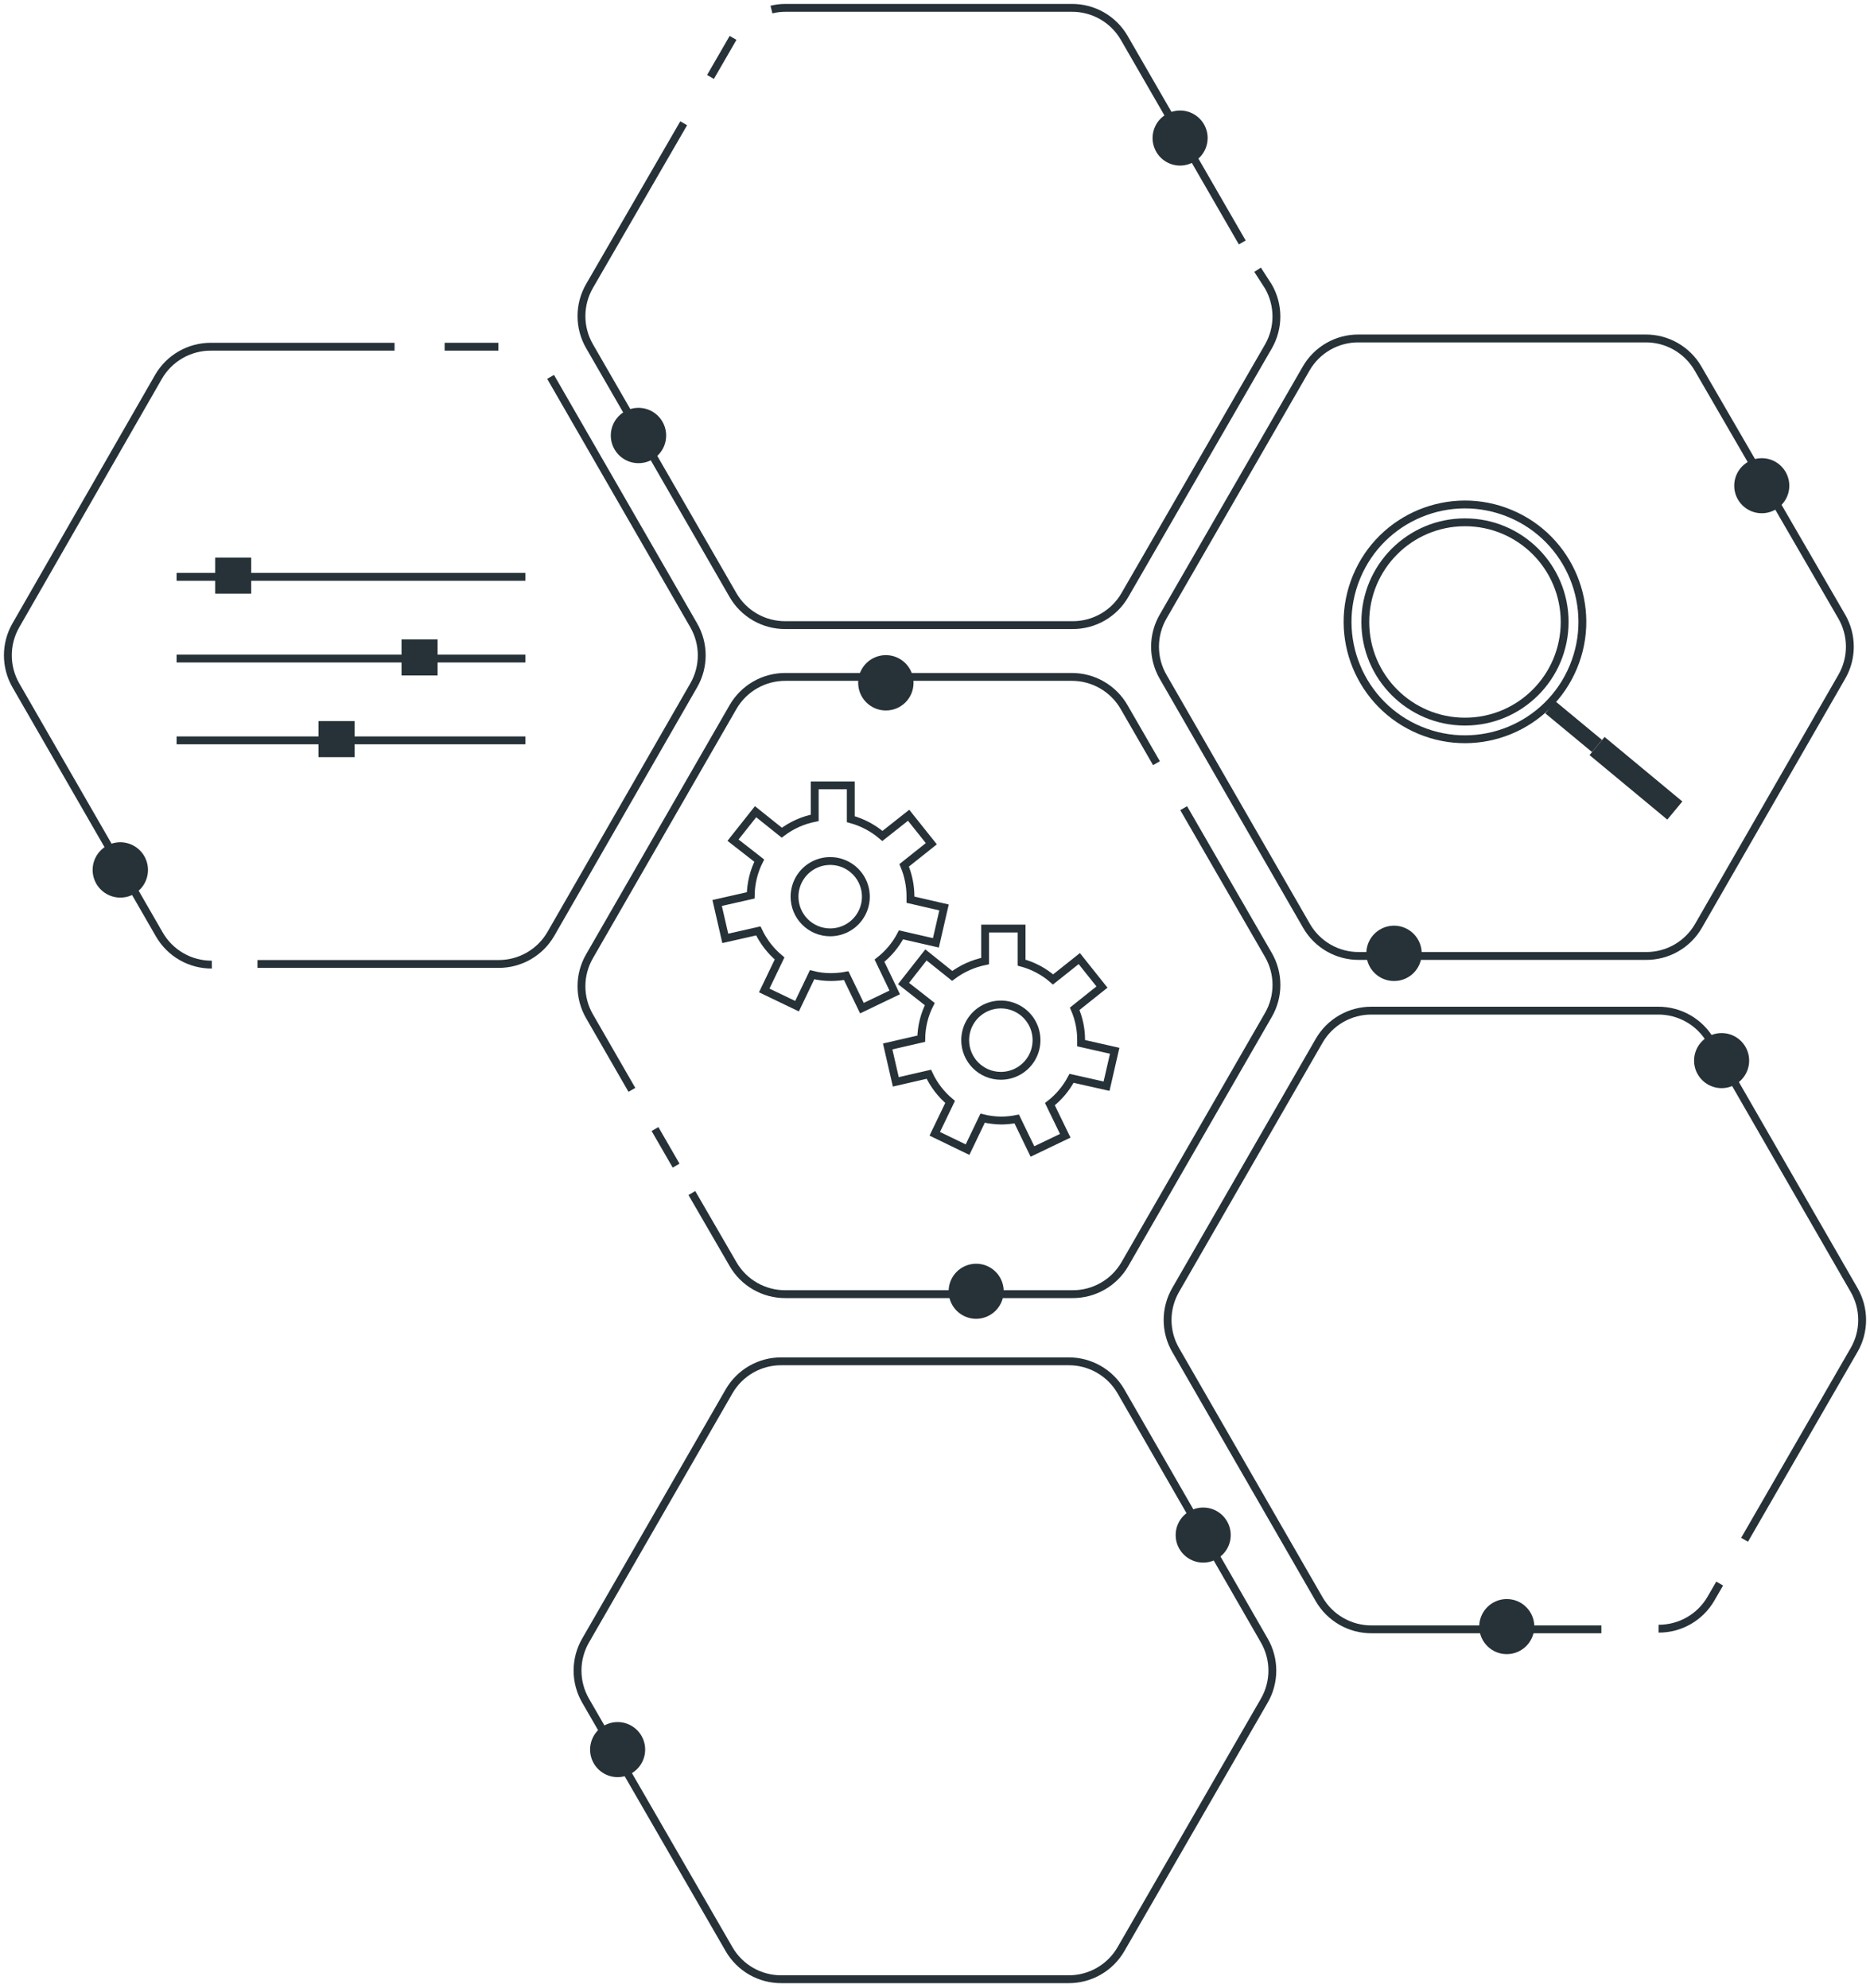 <svg width="238" height="253" viewBox="0 0 238 253" fill="none" xmlns="http://www.w3.org/2000/svg">
<path d="M63.433 44.131H56.59" stroke="#263238" stroke-miterlimit="10"/>
<path d="M32.77 122.698H63.432C64.783 122.706 66.112 122.357 67.284 121.686C68.457 121.015 69.431 120.045 70.108 118.876L88.285 87.246C88.958 86.081 89.312 84.76 89.312 83.415C89.312 82.07 88.958 80.749 88.285 79.584L70.075 47.971" stroke="#263238" stroke-miterlimit="10"/>
<path d="M50.215 44.131H26.847C25.494 44.126 24.165 44.479 22.992 45.153C21.82 45.827 20.846 46.799 20.17 47.97L2.026 79.584C1.354 80.748 1 82.069 1 83.414C1 84.759 1.354 86.08 2.026 87.245L20.287 118.959C20.964 120.128 21.938 121.097 23.111 121.769C24.283 122.44 25.612 122.789 26.963 122.781" stroke="#263238" stroke-miterlimit="10"/>
<path d="M88.055 151.857L93.296 160.903C93.972 162.074 94.945 163.044 96.118 163.715C97.291 164.387 98.621 164.735 99.972 164.726H136.493C137.845 164.735 139.174 164.387 140.347 163.715C141.52 163.044 142.494 162.074 143.17 160.903L161.43 129.19C162.103 128.028 162.457 126.709 162.457 125.367C162.457 124.025 162.103 122.706 161.43 121.545L150.648 102.867" stroke="#263238" stroke-miterlimit="10"/>
<path d="M83.363 143.711L86.051 148.368" stroke="#263238" stroke-miterlimit="10"/>
<path d="M147.188 97.143L143.065 89.999C142.39 88.827 141.417 87.854 140.244 87.18C139.071 86.505 137.741 86.154 136.388 86.16H99.968C98.615 86.154 97.285 86.505 96.112 87.18C94.939 87.854 93.966 88.827 93.291 89.999L75.031 121.713C74.358 122.875 74.004 124.193 74.004 125.535C74.004 126.878 74.358 128.196 75.031 129.358L80.422 138.722" stroke="#263238" stroke-miterlimit="10"/>
<path d="M87.015 15.69L75.03 36.404C74.358 37.568 74.004 38.889 74.004 40.234C74.004 41.579 74.358 42.9 75.03 44.065L93.291 75.745C93.966 76.916 94.94 77.886 96.113 78.557C97.286 79.229 98.616 79.577 99.967 79.567H136.488C137.84 79.577 139.169 79.229 140.342 78.557C141.515 77.886 142.489 76.916 143.165 75.745L161.425 44.115C162.098 42.95 162.452 41.629 162.452 40.284C162.452 38.939 162.098 37.618 161.425 36.454L160.056 34.334" stroke="#263238" stroke-miterlimit="10"/>
<path d="M93.297 4.822L90.426 9.796" stroke="#263238" stroke-miterlimit="10"/>
<path d="M158.106 30.861L143.084 4.823C142.408 3.652 141.434 2.682 140.261 2.01C139.088 1.339 137.758 0.99 136.407 1H99.97C99.368 0.997 98.767 1.07 98.184 1.217" stroke="#263238" stroke-miterlimit="10"/>
<path d="M209.438 43.08H172.917C171.566 43.07 170.236 43.419 169.063 44.09C167.89 44.762 166.916 45.732 166.241 46.903L148.03 78.483C147.358 79.647 147.004 80.969 147.004 82.314C147.004 83.658 147.358 84.98 148.03 86.144L166.291 117.858C166.966 119.028 167.94 119.999 169.113 120.67C170.286 121.342 171.616 121.69 172.967 121.68H209.488C210.839 121.688 212.168 121.339 213.341 120.668C214.514 119.997 215.488 119.027 216.165 117.858L234.408 86.144C235.081 84.98 235.435 83.658 235.435 82.314C235.435 80.969 235.081 79.647 234.408 78.483L216.081 46.852C215.401 45.697 214.429 44.741 213.263 44.079C212.098 43.417 210.779 43.073 209.438 43.08Z" stroke="#263238" stroke-miterlimit="10"/>
<path d="M135.988 173.274H99.467C98.116 173.264 96.786 173.612 95.613 174.284C94.44 174.955 93.466 175.926 92.791 177.096L74.53 208.81C73.858 209.974 73.504 211.296 73.504 212.64C73.504 213.985 73.858 215.306 74.53 216.471L92.791 248.101C93.466 249.272 94.44 250.242 95.613 250.914C96.786 251.585 98.116 251.934 99.467 251.924H135.988C137.339 251.932 138.668 251.583 139.841 250.911C141.014 250.24 141.988 249.271 142.665 248.101L160.908 216.471C161.581 215.306 161.935 213.985 161.935 212.64C161.935 211.296 161.581 209.974 160.908 208.81L142.665 177.096C141.988 175.927 141.014 174.957 139.841 174.286C138.668 173.615 137.339 173.265 135.988 173.274Z" stroke="#263238" stroke-miterlimit="10"/>
<path d="M222.036 195.989L235.973 171.836C236.646 170.675 237 169.356 237 168.014C237 166.672 236.646 165.353 235.973 164.191L217.713 132.478C217.038 131.305 216.065 130.333 214.892 129.658C213.719 128.984 212.389 128.632 211.036 128.639H174.565C173.213 128.632 171.882 128.984 170.71 129.658C169.537 130.333 168.564 131.305 167.889 132.478L149.628 164.191C148.956 165.353 148.602 166.672 148.602 168.014C148.602 169.356 148.956 170.675 149.628 171.836L167.889 203.55C168.564 204.722 169.537 205.695 170.71 206.369C171.882 207.044 173.213 207.395 174.565 207.389H203.809" stroke="#263238" stroke-miterlimit="10"/>
<path d="M211.09 207.306C212.443 207.313 213.773 206.961 214.946 206.287C216.118 205.612 217.092 204.64 217.766 203.467L218.868 201.564" stroke="#263238" stroke-miterlimit="10"/>
<path d="M136.378 137.253L140.835 138.254L141.869 133.748L137.596 132.78C137.596 132.646 137.596 132.513 137.596 132.396C137.603 131.024 137.324 129.665 136.779 128.407L140.25 125.636L137.363 122.014L134.024 124.668C132.87 123.658 131.5 122.927 130.019 122.531V118.191H125.378V122.331C123.859 122.639 122.427 123.284 121.189 124.217L117.85 121.546L114.996 125.185L118.335 127.806C117.64 129.172 117.269 130.68 117.25 132.212L112.977 133.197L114.011 137.704L118.218 136.736C118.85 138.094 119.773 139.296 120.922 140.257L118.969 144.313L123.142 146.333L125.061 142.327C125.848 142.522 126.654 142.622 127.465 142.628C128.115 142.621 128.763 142.554 129.401 142.427L131.404 146.567L135.577 144.564L133.624 140.541C134.766 139.654 135.705 138.533 136.378 137.253ZM122.841 132.396C122.841 131.498 123.107 130.62 123.606 129.873C124.105 129.127 124.814 128.545 125.644 128.201C126.473 127.858 127.386 127.768 128.267 127.943C129.148 128.118 129.957 128.551 130.592 129.185C131.227 129.82 131.659 130.629 131.834 131.51C132.009 132.391 131.919 133.304 131.576 134.133C131.232 134.963 130.65 135.672 129.904 136.171C129.157 136.67 128.279 136.936 127.381 136.936C126.177 136.936 125.022 136.458 124.171 135.606C123.32 134.755 122.841 133.6 122.841 132.396Z" stroke="#263238" stroke-miterlimit="10"/>
<path d="M114.675 118.991L119.115 120.009L120.15 115.503L115.877 114.518C115.877 114.384 115.877 114.267 115.877 114.134C115.879 112.764 115.606 111.407 115.075 110.145L118.531 107.391L115.643 103.769L112.305 106.406C111.14 105.402 109.766 104.672 108.282 104.269V99.963H103.692V104.102C102.17 104.404 100.737 105.049 99.502 105.988L96.164 103.318L93.293 106.94L96.631 109.544C95.938 110.917 95.567 112.429 95.546 113.967L91.273 114.935L92.308 119.442L96.514 118.49C97.152 119.841 98.074 121.037 99.219 121.996L97.266 126.068L101.439 128.071L103.358 124.065C104.143 124.268 104.951 124.369 105.762 124.366C106.411 124.365 107.06 124.303 107.698 124.182L109.701 128.322L113.874 126.319L111.937 122.279C113.072 121.389 114.006 120.269 114.675 118.991ZM101.121 114.134C101.121 113.236 101.388 112.358 101.887 111.612C102.385 110.865 103.094 110.283 103.924 109.939C104.754 109.596 105.666 109.506 106.547 109.681C107.428 109.856 108.237 110.289 108.872 110.924C109.507 111.559 109.939 112.367 110.114 113.248C110.289 114.129 110.2 115.042 109.856 115.871C109.512 116.701 108.93 117.41 108.184 117.909C107.437 118.408 106.559 118.674 105.661 118.674C104.457 118.674 103.303 118.196 102.451 117.344C101.6 116.493 101.121 115.338 101.121 114.134Z" stroke="#263238" stroke-miterlimit="10"/>
<path d="M200.24 84.903C203.414 77.288 199.814 68.541 192.199 65.366C184.584 62.191 175.837 65.791 172.662 73.407C169.488 81.022 173.087 89.769 180.703 92.944C188.318 96.118 197.065 92.518 200.24 84.903Z" stroke="#263238" stroke-miterlimit="10"/>
<path d="M186.451 91.851C193.457 91.851 199.137 86.172 199.137 79.166C199.137 72.16 193.457 66.481 186.451 66.481C179.445 66.481 173.766 72.16 173.766 79.166C173.766 86.172 179.445 91.851 186.451 91.851Z" stroke="#263238" stroke-miterlimit="10"/>
<path d="M203.262 94.957L213.16 103.169" stroke="#263238" stroke-width="3" stroke-miterlimit="10"/>
<path d="M197.316 90.031L203.259 94.955" stroke="#263238" stroke-width="2" stroke-miterlimit="10"/>
<path d="M22.473 73.424H66.872" stroke="#263238" stroke-miterlimit="10"/>
<path d="M31.973 70.971H27.383V75.561H31.973V70.971Z" fill="#263238"/>
<path d="M22.473 83.822H66.872" stroke="#263238" stroke-miterlimit="10"/>
<path d="M55.692 81.387H51.102V85.977H55.692V81.387Z" fill="#263238"/>
<path d="M22.473 94.238H66.872" stroke="#263238" stroke-miterlimit="10"/>
<path d="M45.125 91.785H40.535V96.375H45.125V91.785Z" fill="#263238"/>
<path d="M191.771 210.546C193.707 210.546 195.276 208.976 195.276 207.04C195.276 205.104 193.707 203.535 191.771 203.535C189.835 203.535 188.266 205.104 188.266 207.04C188.266 208.976 189.835 210.546 191.771 210.546Z" fill="#263238"/>
<path d="M219.115 138.505C221.05 138.505 222.62 136.935 222.62 134.999C222.62 133.063 221.05 131.494 219.115 131.494C217.179 131.494 215.609 133.063 215.609 134.999C215.609 136.935 217.179 138.505 219.115 138.505Z" fill="#263238"/>
<path d="M116.266 86.927C116.27 86.229 116.066 85.546 115.68 84.964C115.294 84.383 114.744 83.929 114.1 83.66C113.456 83.391 112.746 83.32 112.062 83.456C111.377 83.591 110.748 83.927 110.254 84.42C109.761 84.914 109.425 85.543 109.29 86.228C109.154 86.912 109.225 87.622 109.494 88.266C109.763 88.91 110.217 89.46 110.798 89.846C111.38 90.231 112.063 90.436 112.761 90.432C113.691 90.432 114.582 90.063 115.24 89.406C115.897 88.748 116.266 87.857 116.266 86.927Z" fill="#263238"/>
<path d="M153.702 17.574C153.702 16.88 153.496 16.203 153.111 15.626C152.726 15.05 152.178 14.601 151.538 14.335C150.898 14.07 150.193 14.001 149.513 14.136C148.833 14.271 148.208 14.605 147.718 15.095C147.228 15.585 146.894 16.21 146.759 16.89C146.624 17.57 146.693 18.274 146.958 18.915C147.224 19.555 147.673 20.103 148.249 20.488C148.826 20.873 149.503 21.079 150.197 21.079C151.125 21.074 152.014 20.704 152.67 20.047C153.327 19.391 153.697 18.502 153.702 17.574Z" fill="#263238"/>
<path d="M18.833 110.746C18.836 110.048 18.632 109.364 18.246 108.783C17.86 108.201 17.311 107.747 16.666 107.478C16.022 107.21 15.313 107.139 14.628 107.274C13.943 107.409 13.314 107.745 12.821 108.239C12.327 108.732 11.991 109.361 11.856 110.046C11.721 110.731 11.792 111.44 12.06 112.084C12.329 112.729 12.783 113.278 13.365 113.664C13.946 114.05 14.63 114.254 15.328 114.251C16.257 114.251 17.149 113.881 17.806 113.224C18.463 112.567 18.833 111.675 18.833 110.746Z" fill="#263238"/>
<path d="M127.745 164.359C127.745 163.665 127.539 162.988 127.154 162.411C126.769 161.835 126.221 161.386 125.581 161.12C124.94 160.855 124.236 160.786 123.556 160.921C122.876 161.056 122.251 161.39 121.761 161.88C121.271 162.37 120.937 162.995 120.802 163.675C120.666 164.355 120.736 165.06 121.001 165.7C121.266 166.341 121.716 166.888 122.292 167.273C122.869 167.658 123.546 167.864 124.24 167.864C125.168 167.86 126.057 167.489 126.713 166.832C127.37 166.176 127.74 165.287 127.745 164.359Z" fill="#263238"/>
<path d="M82.112 222.697C82.112 222.003 81.906 221.326 81.521 220.749C81.136 220.173 80.589 219.724 79.948 219.458C79.308 219.193 78.603 219.124 77.923 219.259C77.243 219.394 76.618 219.728 76.128 220.218C75.638 220.708 75.304 221.333 75.169 222.013C75.034 222.693 75.103 223.397 75.368 224.038C75.634 224.678 76.083 225.226 76.659 225.611C77.236 225.996 77.913 226.202 78.607 226.202C79.536 226.202 80.428 225.833 81.085 225.175C81.743 224.518 82.112 223.626 82.112 222.697Z" fill="#263238"/>
<path d="M153.134 198.895C155.07 198.895 156.639 197.326 156.639 195.39C156.639 193.454 155.07 191.885 153.134 191.885C151.198 191.885 149.629 193.454 149.629 195.39C149.629 197.326 151.198 198.895 153.134 198.895Z" fill="#263238"/>
<path d="M224.224 65.329C226.16 65.329 227.729 63.759 227.729 61.824C227.729 59.888 226.16 58.318 224.224 58.318C222.288 58.318 220.719 59.888 220.719 61.824C220.719 63.759 222.288 65.329 224.224 65.329Z" fill="#263238"/>
<path d="M180.942 121.38C180.949 120.682 180.748 119.997 180.365 119.414C179.982 118.83 179.434 118.374 178.791 118.102C178.148 117.83 177.439 117.756 176.754 117.888C176.068 118.02 175.438 118.353 174.942 118.844C174.446 119.335 174.107 119.963 173.969 120.647C173.83 121.331 173.898 122.041 174.163 122.686C174.429 123.332 174.88 123.884 175.46 124.272C176.04 124.661 176.722 124.868 177.42 124.868C177.88 124.87 178.337 124.782 178.763 124.608C179.189 124.433 179.577 124.177 179.904 123.853C180.231 123.529 180.491 123.144 180.669 122.72C180.847 122.295 180.94 121.84 180.942 121.38Z" fill="#263238"/>
<path d="M84.782 55.432C84.782 54.735 84.575 54.053 84.187 53.474C83.8 52.894 83.249 52.443 82.604 52.177C81.96 51.911 81.251 51.842 80.567 51.979C79.883 52.116 79.256 52.453 78.764 52.948C78.272 53.442 77.938 54.071 77.804 54.755C77.67 55.44 77.742 56.148 78.011 56.791C78.28 57.435 78.734 57.983 79.316 58.368C79.897 58.754 80.58 58.957 81.277 58.954C81.739 58.954 82.196 58.863 82.622 58.685C83.049 58.508 83.436 58.249 83.761 57.921C84.087 57.594 84.345 57.206 84.52 56.779C84.695 56.351 84.784 55.894 84.782 55.432Z" fill="#263238"/>
</svg>
